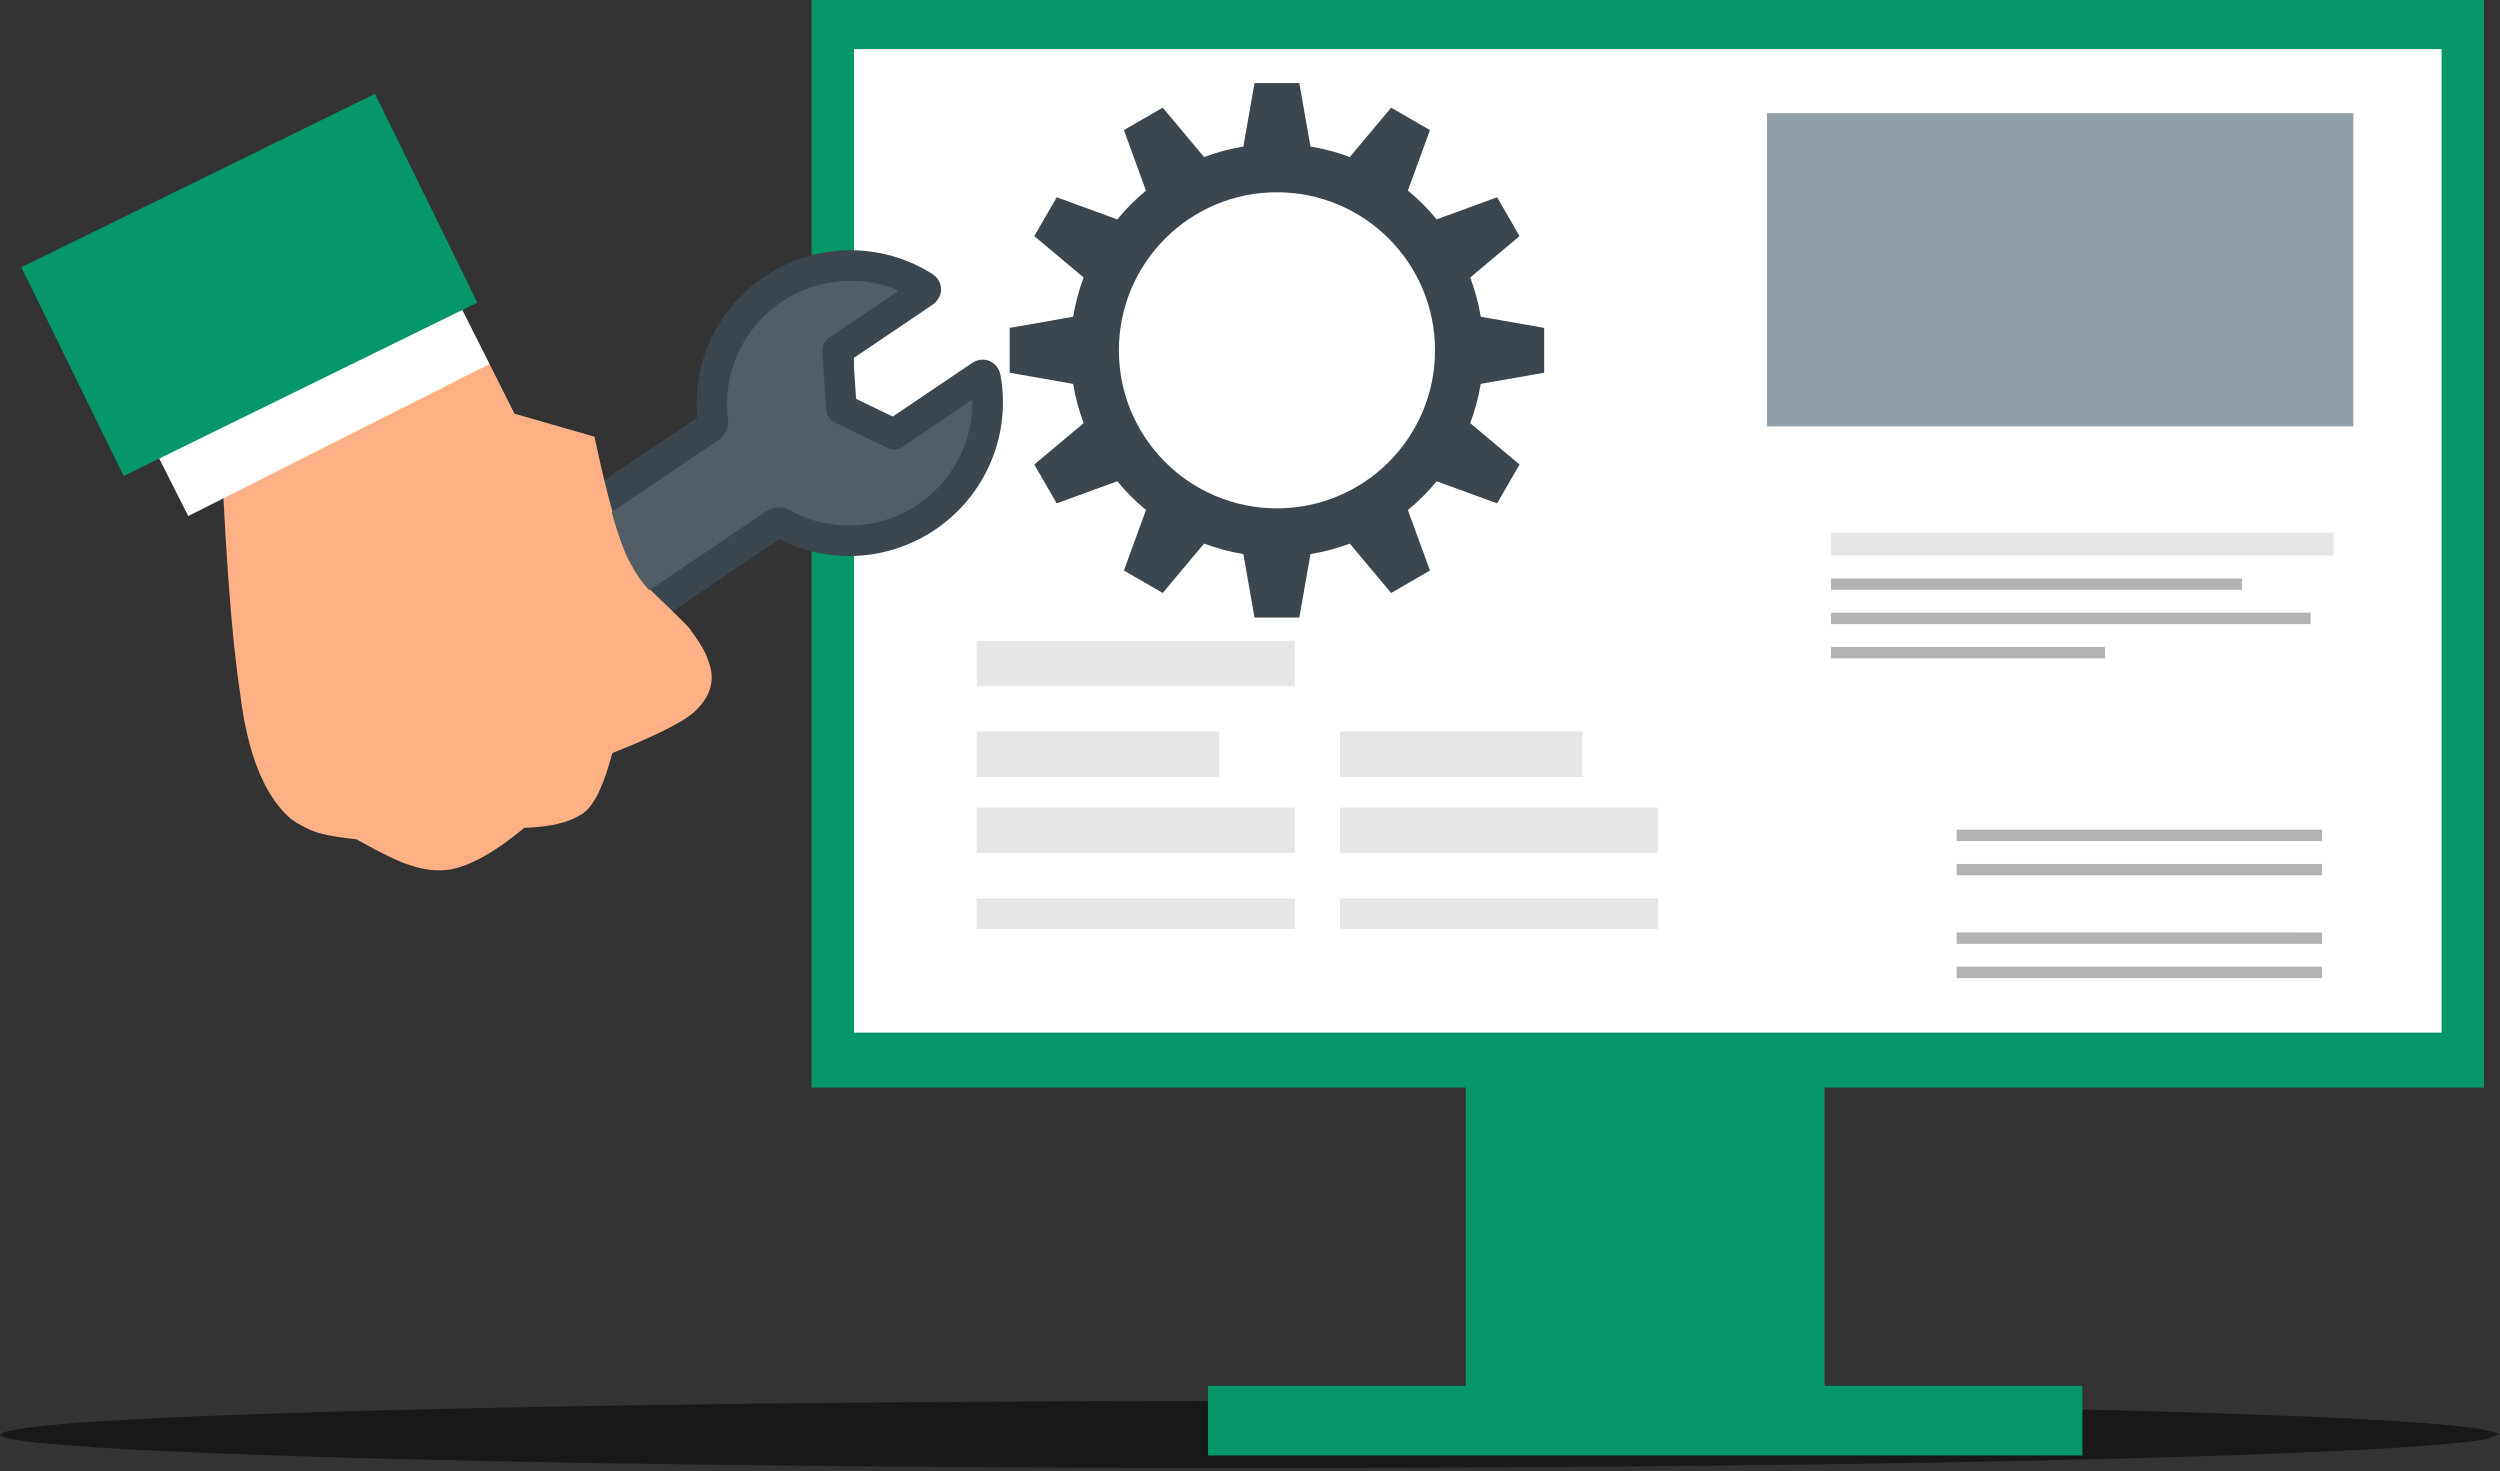 <?xml version="1.0" encoding="UTF-8" standalone="no"?>
<!DOCTYPE svg PUBLIC "-//W3C//DTD SVG 1.1//EN" "http://www.w3.org/Graphics/SVG/1.1/DTD/svg11.dtd">
<svg width="100%" height="100%" viewBox="0 0 797 469" version="1.1" xmlns="http://www.w3.org/2000/svg" xmlns:xlink="http://www.w3.org/1999/xlink" xml:space="preserve" xmlns:serif="http://www.serif.com/" style="fill-rule:evenodd;clip-rule:evenodd;stroke-linejoin:round;stroke-miterlimit:2;">
    <rect x="0" y="0" width="797" height="469" fill="#333333" stroke="none"/>
    <g transform="matrix(1,0,0,1,-240.011,-272.721)">
        <g transform="matrix(0.838,0,0,1,157.816,0)">
            <path d="M1048.64,730.038L1044.3,731.491C1023.74,734.416 963.57,736.756 863.797,738.511C763.333,740.263 645.03,740.974 508.887,740.643C378.957,740.18 275.042,738.825 197.142,736.578C172.182,735.852 151.622,735.06 135.463,734.204L115.092,732.883C103.9,731.974 98.241,731.026 98.115,730.038C101.512,727.006 147.913,724.483 237.316,722.47C326.719,720.457 438.74,719.412 573.378,719.336C708.015,719.412 820.036,720.457 909.439,722.47C998.842,724.483 1045.24,727.006 1048.64,730.038" style="fill-opacity:0.5;fill-rule:nonzero;"/>
        </g>
        <g>
            <path d="M707.294,585.883L764.489,585.883L821.684,585.884L821.684,730.366C783.554,730.366 745.424,730.366 707.293,730.366C707.293,682.205 707.294,634.044 707.294,585.883Z" style="fill:rgb(5,150,105);fill-rule:nonzero;"/>
        </g>
        <g>
            <path d="M498.734,272.721L1031.92,272.722L1031.92,619.439C854.19,619.439 676.462,619.439 498.733,619.439C498.733,503.866 498.734,388.294 498.734,272.721Z" style="fill:rgb(5,150,105);fill-rule:nonzero;"/>
        </g>
        <g>
            <path d="M512.264,288.369L765.326,288.37L1018.39,288.37C1018.39,392.883 1018.39,497.395 1018.39,601.908C849.68,601.908 680.972,601.908 512.263,601.909C512.263,497.395 512.264,392.882 512.264,288.369Z" style="fill:white;fill-rule:nonzero;"/>
        </g>
        <g>
            <path d="M625.107,714.542L764.489,714.543L903.871,714.543L903.871,736.723C810.949,736.723 718.028,736.723 625.106,736.724C625.106,729.33 625.106,721.936 625.107,714.542Z" style="fill:rgb(5,150,105);fill-rule:nonzero;"/>
        </g>
        <g>
            <path d="M551.394,477.03L652.809,477.031L652.809,491.536L551.394,491.536L551.394,477.03ZM551.394,477.03L652.809,477.031L652.809,491.536L551.394,491.536L551.394,477.03ZM551.394,477.03L652.809,477.031L652.809,491.536L551.394,491.536L551.394,477.03ZM551.394,477.03L652.809,477.031L652.809,491.536L551.394,491.536L551.394,477.03Z" style="fill:rgb(230,230,230);fill-rule:nonzero;"/>
        </g>
        <g>
            <path d="M551.394,505.918L628.715,505.919L628.715,520.424L551.394,520.424L551.394,505.918ZM551.394,505.918L628.715,505.919L628.715,520.424L551.394,520.424L551.394,505.918ZM551.394,505.918L628.715,505.919L628.715,520.424L551.394,520.424L551.394,505.918ZM551.394,505.918L628.715,505.919L628.715,520.424L551.394,520.424L551.394,505.918Z" style="fill:rgb(230,230,230);fill-rule:nonzero;"/>
        </g>
        <g>
            <path d="M551.394,530.135L652.809,530.136L652.809,544.641L551.394,544.641L551.394,530.135ZM551.394,530.135L652.809,530.136L652.809,544.641L551.394,544.641L551.394,530.135ZM551.394,530.135L652.809,530.136L652.809,544.641L551.394,544.641L551.394,530.135ZM551.394,530.135L652.809,530.136L652.809,544.641L551.394,544.641L551.394,530.135Z" style="fill:rgb(230,230,230);fill-rule:nonzero;"/>
        </g>
        <g>
            <path d="M551.394,559.146L652.809,559.147L652.809,568.858L551.394,568.858L551.394,559.146ZM551.394,559.146L652.809,559.147L652.809,568.858L551.394,568.858L551.394,559.146ZM551.394,559.146L652.809,559.147L652.809,568.858L551.394,568.858L551.394,559.146ZM551.394,559.146L652.809,559.147L652.809,568.858L551.394,568.858L551.394,559.146Z" style="fill:rgb(230,230,230);fill-rule:nonzero;"/>
        </g>
        <g>
            <path d="M667.192,505.918L744.514,505.919L744.514,520.424L667.192,520.424L667.192,505.918ZM667.192,505.918L744.514,505.919L744.514,520.424L667.192,520.424L667.192,505.918ZM667.192,505.918L744.514,505.919L744.514,520.424L667.192,520.424L667.192,505.918ZM667.192,505.918L744.514,505.919L744.514,520.424L667.192,520.424L667.192,505.918Z" style="fill:rgb(230,230,230);fill-rule:nonzero;"/>
        </g>
        <g>
            <path d="M667.192,530.135L768.608,530.136L768.608,544.641L667.192,544.641L667.192,530.135ZM667.192,530.135L768.608,530.136L768.608,544.641L667.192,544.641L667.192,530.135ZM667.192,530.135L768.608,530.136L768.608,544.641L667.192,544.641L667.192,530.135ZM667.192,530.135L768.608,530.136L768.608,544.641L667.192,544.641L667.192,530.135Z" style="fill:rgb(230,230,230);fill-rule:nonzero;"/>
        </g>
        <g>
            <path d="M667.192,559.146L768.608,559.147L768.608,568.858L667.192,568.858L667.192,559.146ZM667.192,559.146L768.608,559.147L768.608,568.858L667.192,568.858L667.192,559.146ZM667.192,559.146L768.608,559.147L768.608,568.858L667.192,568.858L667.192,559.146ZM667.192,559.146L768.608,559.147L768.608,568.858L667.192,568.858L667.192,559.146Z" style="fill:rgb(230,230,230);fill-rule:nonzero;"/>
        </g>
        <g>
            <path d="M952.304,366.119C948.3,366.119 943.877,362.842 943.877,358.837L943.877,289.67L1017.83,366.119L952.304,366.119L952.304,366.119Z" style="fill:white;fill-rule:nonzero;"/>
        </g>
        <g>
            <path d="M823.726,442.567L983.903,442.567L983.903,449.847L823.726,449.848L823.726,442.567ZM823.726,442.567L983.903,442.567L983.903,449.847L823.726,449.848L823.726,442.567ZM823.726,442.567L983.903,442.567L983.903,449.847L823.726,449.848L823.726,442.567ZM823.726,442.567L983.903,442.567L983.903,449.847L823.726,449.848L823.726,442.567Z" style="fill:rgb(230,230,230);fill-rule:nonzero;"/>
        </g>
        <g>
            <path d="M823.726,457.128L954.78,457.129L954.78,460.768L823.726,460.769L823.726,457.128ZM823.726,457.128L954.78,457.129L954.78,460.768L823.726,460.769L823.726,457.128ZM823.726,457.128L954.78,457.129L954.78,460.768L823.726,460.769L823.726,457.128ZM823.726,457.128L954.78,457.129L954.78,460.768L823.726,460.769L823.726,457.128Z" style="fill:rgb(179,179,179);fill-rule:nonzero;"/>
        </g>
        <g>
            <path d="M863.77,537.216L980.263,537.217L980.263,540.857L863.77,540.858L863.77,537.216ZM863.77,537.216L980.263,537.217L980.263,540.857L863.77,540.858L863.77,537.216ZM863.77,537.216L980.263,537.217L980.263,540.857L863.77,540.858L863.77,537.216ZM863.77,537.216L980.263,537.217L980.263,540.857L863.77,540.858L863.77,537.216Z" style="fill:rgb(179,179,179);fill-rule:nonzero;"/>
        </g>
        <g>
            <path d="M863.77,548.138L980.263,548.138L980.263,551.778L863.77,551.779L863.77,548.138ZM863.77,548.138L980.263,548.138L980.263,551.778L863.77,551.779L863.77,548.138ZM863.77,548.138L980.263,548.138L980.263,551.778L863.77,551.779L863.77,548.138ZM863.77,548.138L980.263,548.138L980.263,551.778L863.77,551.779L863.77,548.138Z" style="fill:rgb(179,179,179);fill-rule:nonzero;"/>
        </g>
        <g>
            <path d="M863.77,569.98L980.263,569.981L980.263,573.621L863.77,573.621L863.77,569.98ZM863.77,569.98L980.263,569.981L980.263,573.621L863.77,573.621L863.77,569.98ZM863.77,569.98L980.263,569.981L980.263,573.621L863.77,573.621L863.77,569.98ZM863.77,569.98L980.263,569.981L980.263,573.621L863.77,573.621L863.77,569.98Z" style="fill:rgb(179,179,179);fill-rule:nonzero;"/>
        </g>
        <g>
            <path d="M863.77,580.901L980.263,580.902L980.263,584.542L863.77,584.543L863.77,580.901ZM863.77,580.901L980.263,580.902L980.263,584.542L863.77,584.543L863.77,580.901ZM863.77,580.901L980.263,580.902L980.263,584.542L863.77,584.543L863.77,580.901ZM863.77,580.901L980.263,580.902L980.263,584.542L863.77,584.543L863.77,580.901Z" style="fill:rgb(179,179,179);fill-rule:nonzero;"/>
        </g>
        <g>
            <path d="M823.726,468.049L976.622,468.05L976.622,471.69L823.726,471.69L823.726,468.049ZM823.726,468.049L976.622,468.05L976.622,471.69L823.726,471.69L823.726,468.049ZM823.726,468.049L976.622,468.05L976.622,471.69L823.726,471.69L823.726,468.049ZM823.726,468.049L976.622,468.05L976.622,471.69L823.726,471.69L823.726,468.049Z" style="fill:rgb(179,179,179);fill-rule:nonzero;"/>
        </g>
        <g>
            <path d="M823.726,478.97L911.095,478.971L911.095,482.611L823.726,482.612L823.726,478.97ZM823.726,478.97L911.095,478.971L911.095,482.611L823.726,482.612L823.726,478.97ZM823.726,478.97L911.095,478.971L911.095,482.611L823.726,482.612L823.726,478.97ZM823.726,478.97L911.095,478.971L911.095,482.611L823.726,482.612L823.726,478.97Z" style="fill:rgb(179,179,179);fill-rule:nonzero;"/>
        </g>
        <g>
            <path d="M803.314,308.817L896.79,308.817L990.265,308.818L990.265,408.665C927.948,408.665 865.631,408.665 803.314,408.665L803.314,308.817" style="fill:rgb(146,159,168);fill-rule:nonzero;"/>
        </g>
        <g>
            <path d="M639.944,299.208L636.395,319.425L636.409,319.438C632.071,320.147 627.873,321.283 623.864,322.797L623.864,322.783L610.692,307.044L598.311,314.197L605.341,333.471L605.368,333.485C602.011,336.24 598.935,339.327 596.181,342.685L596.168,342.644L576.893,335.614L569.74,347.995L585.479,361.182C583.969,365.188 582.843,369.379 582.135,373.713L582.121,373.7L561.905,377.249L561.905,391.554L582.121,395.104L582.135,395.09C582.843,399.424 583.969,403.615 585.479,407.621L569.74,420.807L576.893,433.188L596.168,426.158L596.181,426.117C598.935,429.475 602.011,432.563 605.368,435.318L605.341,435.331L598.311,454.606L610.692,461.759L623.864,446.02L623.864,446.006C627.873,447.519 632.071,448.655 636.409,449.364L636.395,449.378L639.944,469.594L654.237,469.595L657.786,449.378L657.772,449.364C662.109,448.658 666.308,447.53 670.317,446.02L683.503,461.759L695.884,454.606L688.84,435.331C692.189,432.583 695.264,429.506 698.013,426.158L717.301,433.189L724.441,420.807L708.715,407.621C710.226,403.615 711.366,399.425 712.073,395.09L732.29,391.555L732.29,377.249L712.073,373.7C711.365,369.37 710.225,365.184 708.715,361.182L724.441,347.996L717.301,335.615L698.013,342.645C695.264,339.297 692.189,336.22 688.84,333.472L695.884,314.197L683.503,307.044L670.317,322.783C666.308,321.273 662.109,320.146 657.772,319.439L657.786,319.426L654.237,299.209L639.944,299.209L639.944,299.208ZM647.097,334.017C674.927,334.017 697.497,356.572 697.497,384.4C697.497,412.229 674.929,434.782 647.097,434.782C619.268,434.782 596.715,412.227 596.715,384.4C596.715,356.57 619.269,334.017 647.097,334.017Z" style="fill:rgb(60,70,79);fill-rule:nonzero;"/>
        </g>
        <g>
            <path d="M555.534,396.75L543.469,404.896L527.836,415.452C526.355,416.452 524.454,416.588 522.845,415.81L505.944,407.635C504.322,406.85 503.246,405.256 503.124,403.458L501.857,384.727C501.736,382.943 502.574,381.231 504.054,380.231L519.688,369.676L531.75,361.532C530.441,362.415 529.054,364.948 530.705,367.392L530.705,367.392C531.07,367.932 531.497,368.295 531.862,368.526C518.894,360.309 502.16,360.534 489.277,369.231L489.28,369.229C477.04,377.502 470.546,391.909 472.403,406.392C472.722,408.885 471.579,411.65 469.367,413.143L469.366,413.144L388.778,467.557C384.272,470.6 382.646,478.057 387.185,484.78C391.724,491.503 399.249,492.782 403.756,489.739L403.756,489.739L484.344,435.326C486.558,433.831 489.549,433.804 491.742,435.033C504.481,442.167 520.272,441.528 532.52,433.267L532.518,433.269C545.4,424.57 551.863,409.132 549.088,394.033L549.088,394.032C549.395,395.704 551.241,397.866 554.042,397.352L554.042,397.352C554.679,397.234 555.179,396.989 555.534,396.75L557.651,393.548C557.397,394.854 556.636,396.006 555.534,396.75M549.921,388.437L547.803,391.639C548.057,390.334 548.818,389.182 549.92,388.438C550.55,388.012 551.326,387.652 552.228,387.486L552.229,387.486C555.878,386.816 558.454,389.501 558.953,392.219L558.953,392.219C562.453,411.258 554.301,430.662 538.131,441.581L538.129,441.582C522.755,451.952 502.899,452.778 486.841,443.784L486.841,443.784C487.816,444.33 488.901,444.352 489.957,443.638L409.369,498.052C399.207,504.913 385.74,500.564 378.872,490.393C372.004,480.221 373.003,466.105 383.165,459.244L463.753,404.832L463.753,404.832C462.697,405.545 462.312,406.559 462.454,407.668C460.114,389.411 468.299,371.304 483.663,360.919L483.665,360.918C499.836,350.002 520.88,349.693 537.23,360.053L537.23,360.053C537.869,360.457 538.506,361.022 539.018,361.779L539.018,361.779C541.153,364.942 539.559,368.361 537.363,369.844L525.301,377.988L509.667,388.544L511.865,384.05L513.132,402.782L510.312,398.605L527.213,406.781L522.223,407.139L537.856,396.583L549.921,388.437Z" style="fill:rgb(60,70,79);fill-rule:nonzero;"/>
        </g>
        <g>
            <path d="M464.717,480.622C465.196,481.573 465.53,482.406 465.716,483.122C468.003,488.727 466.962,493.826 462.592,498.419C459.773,501.884 450.653,506.675 435.231,512.792L434.697,514.644C431.929,524.629 428.72,530.586 425.071,532.516C421.19,534.992 415.224,536.363 407.171,536.628C398.145,544.158 390.324,548.579 383.707,549.892C379.431,550.535 375.157,550.095 370.885,548.572C367.959,547.822 362.192,545.057 353.582,540.275C346.541,539.555 341.635,538.549 338.865,537.256C335.577,535.78 333.217,534.336 331.786,532.924C328.898,530.18 326.387,526.695 324.255,522.467C320.591,515.206 318.042,505.755 316.607,494.115C313.756,475.392 311.576,445.406 310.067,404.159L385.503,367.745L404.036,404.612L429.535,411.943C433.678,431.554 437.388,444.608 440.666,451.106C440.906,451.582 441.145,452.023 441.38,452.429C443.066,455.55 444.883,458.173 446.832,460.297C455.4,468.439 459.855,472.849 460.197,473.526C460.234,473.6 460.222,473.63 460.161,473.615C462.251,476.408 463.769,478.744 464.717,480.622Z" style="fill:rgb(255,177,133);fill-rule:nonzero;"/>
        </g>
        <g>
            <path d="M370.636,338.492L383.327,363.648L396.019,388.804C364.018,404.949 332.018,421.094 300.017,437.239C291.555,420.468 283.094,403.698 274.632,386.927C306.634,370.782 338.635,354.637 370.636,338.492Z" style="fill:white;fill-rule:nonzero;"/>
        </g>
        <g>
            <path d="M246.813,357.919L303.185,330.281L359.557,302.642C370.432,324.823 381.307,347.003 392.183,369.184L279.439,424.463C268.563,402.282 257.688,380.101 246.813,357.919" style="fill:rgb(5,150,105);fill-rule:nonzero;"/>
        </g>
        <g>
            <path d="M511.15,362.239C503.477,362.239 495.786,364.486 489.12,368.985L489.119,368.985C489.117,368.986 489.115,368.987 489.113,368.988C476.784,377.323 470.242,391.837 472.113,406.429C472.419,408.818 471.32,411.472 469.203,412.901L469.202,412.901L435.175,435.877L435.175,435.877C435.143,435.898 435.115,435.925 435.092,435.958L435.092,435.959C435.036,436.041 435.027,436.142 435.061,436.23L435.061,436.23C436.952,442.921 438.733,447.924 440.405,451.237L440.405,451.237C440.648,451.719 440.889,452.165 441.128,452.576L441.127,452.576C442.823,455.715 444.653,458.354 446.617,460.495L446.631,460.509C446.702,460.577 446.775,460.646 446.85,460.718C446.905,460.771 446.978,460.799 447.052,460.799C447.091,460.799 447.13,460.791 447.167,460.776C447.188,460.766 447.208,460.755 447.227,460.741L447.226,460.741L484.508,435.568L484.508,435.568C485.627,434.813 486.959,434.447 488.28,434.447C489.455,434.447 490.614,434.736 491.599,435.288C497.516,438.601 504.086,440.251 510.658,440.251C518.342,440.251 526.03,437.996 532.681,433.512C532.681,433.512 532.682,433.511 532.682,433.511L532.681,433.511C543.756,426.032 550.123,413.61 550.014,400.674C550.013,400.563 549.95,400.463 549.852,400.414L549.85,400.413C549.809,400.393 549.764,400.383 549.72,400.383C549.663,400.383 549.606,400.4 549.556,400.433L543.306,404.654L527.672,415.209C526.878,415.746 525.956,416.018 525.029,416.018C524.328,416.018 523.625,415.862 522.973,415.547L506.071,407.371L506.071,407.371C504.544,406.632 503.53,405.131 503.416,403.438L502.149,384.707C502.035,383.028 502.824,381.415 504.218,380.474L504.218,380.474L519.851,369.918L526.101,365.699L526.102,365.699C526.188,365.642 526.238,365.542 526.231,365.437C526.224,365.326 526.154,365.228 526.051,365.186C521.291,363.221 516.224,362.239 511.15,362.239Z" style="fill:rgb(83,93,102);fill-rule:nonzero;"/>
        </g>
    </g>
</svg>
